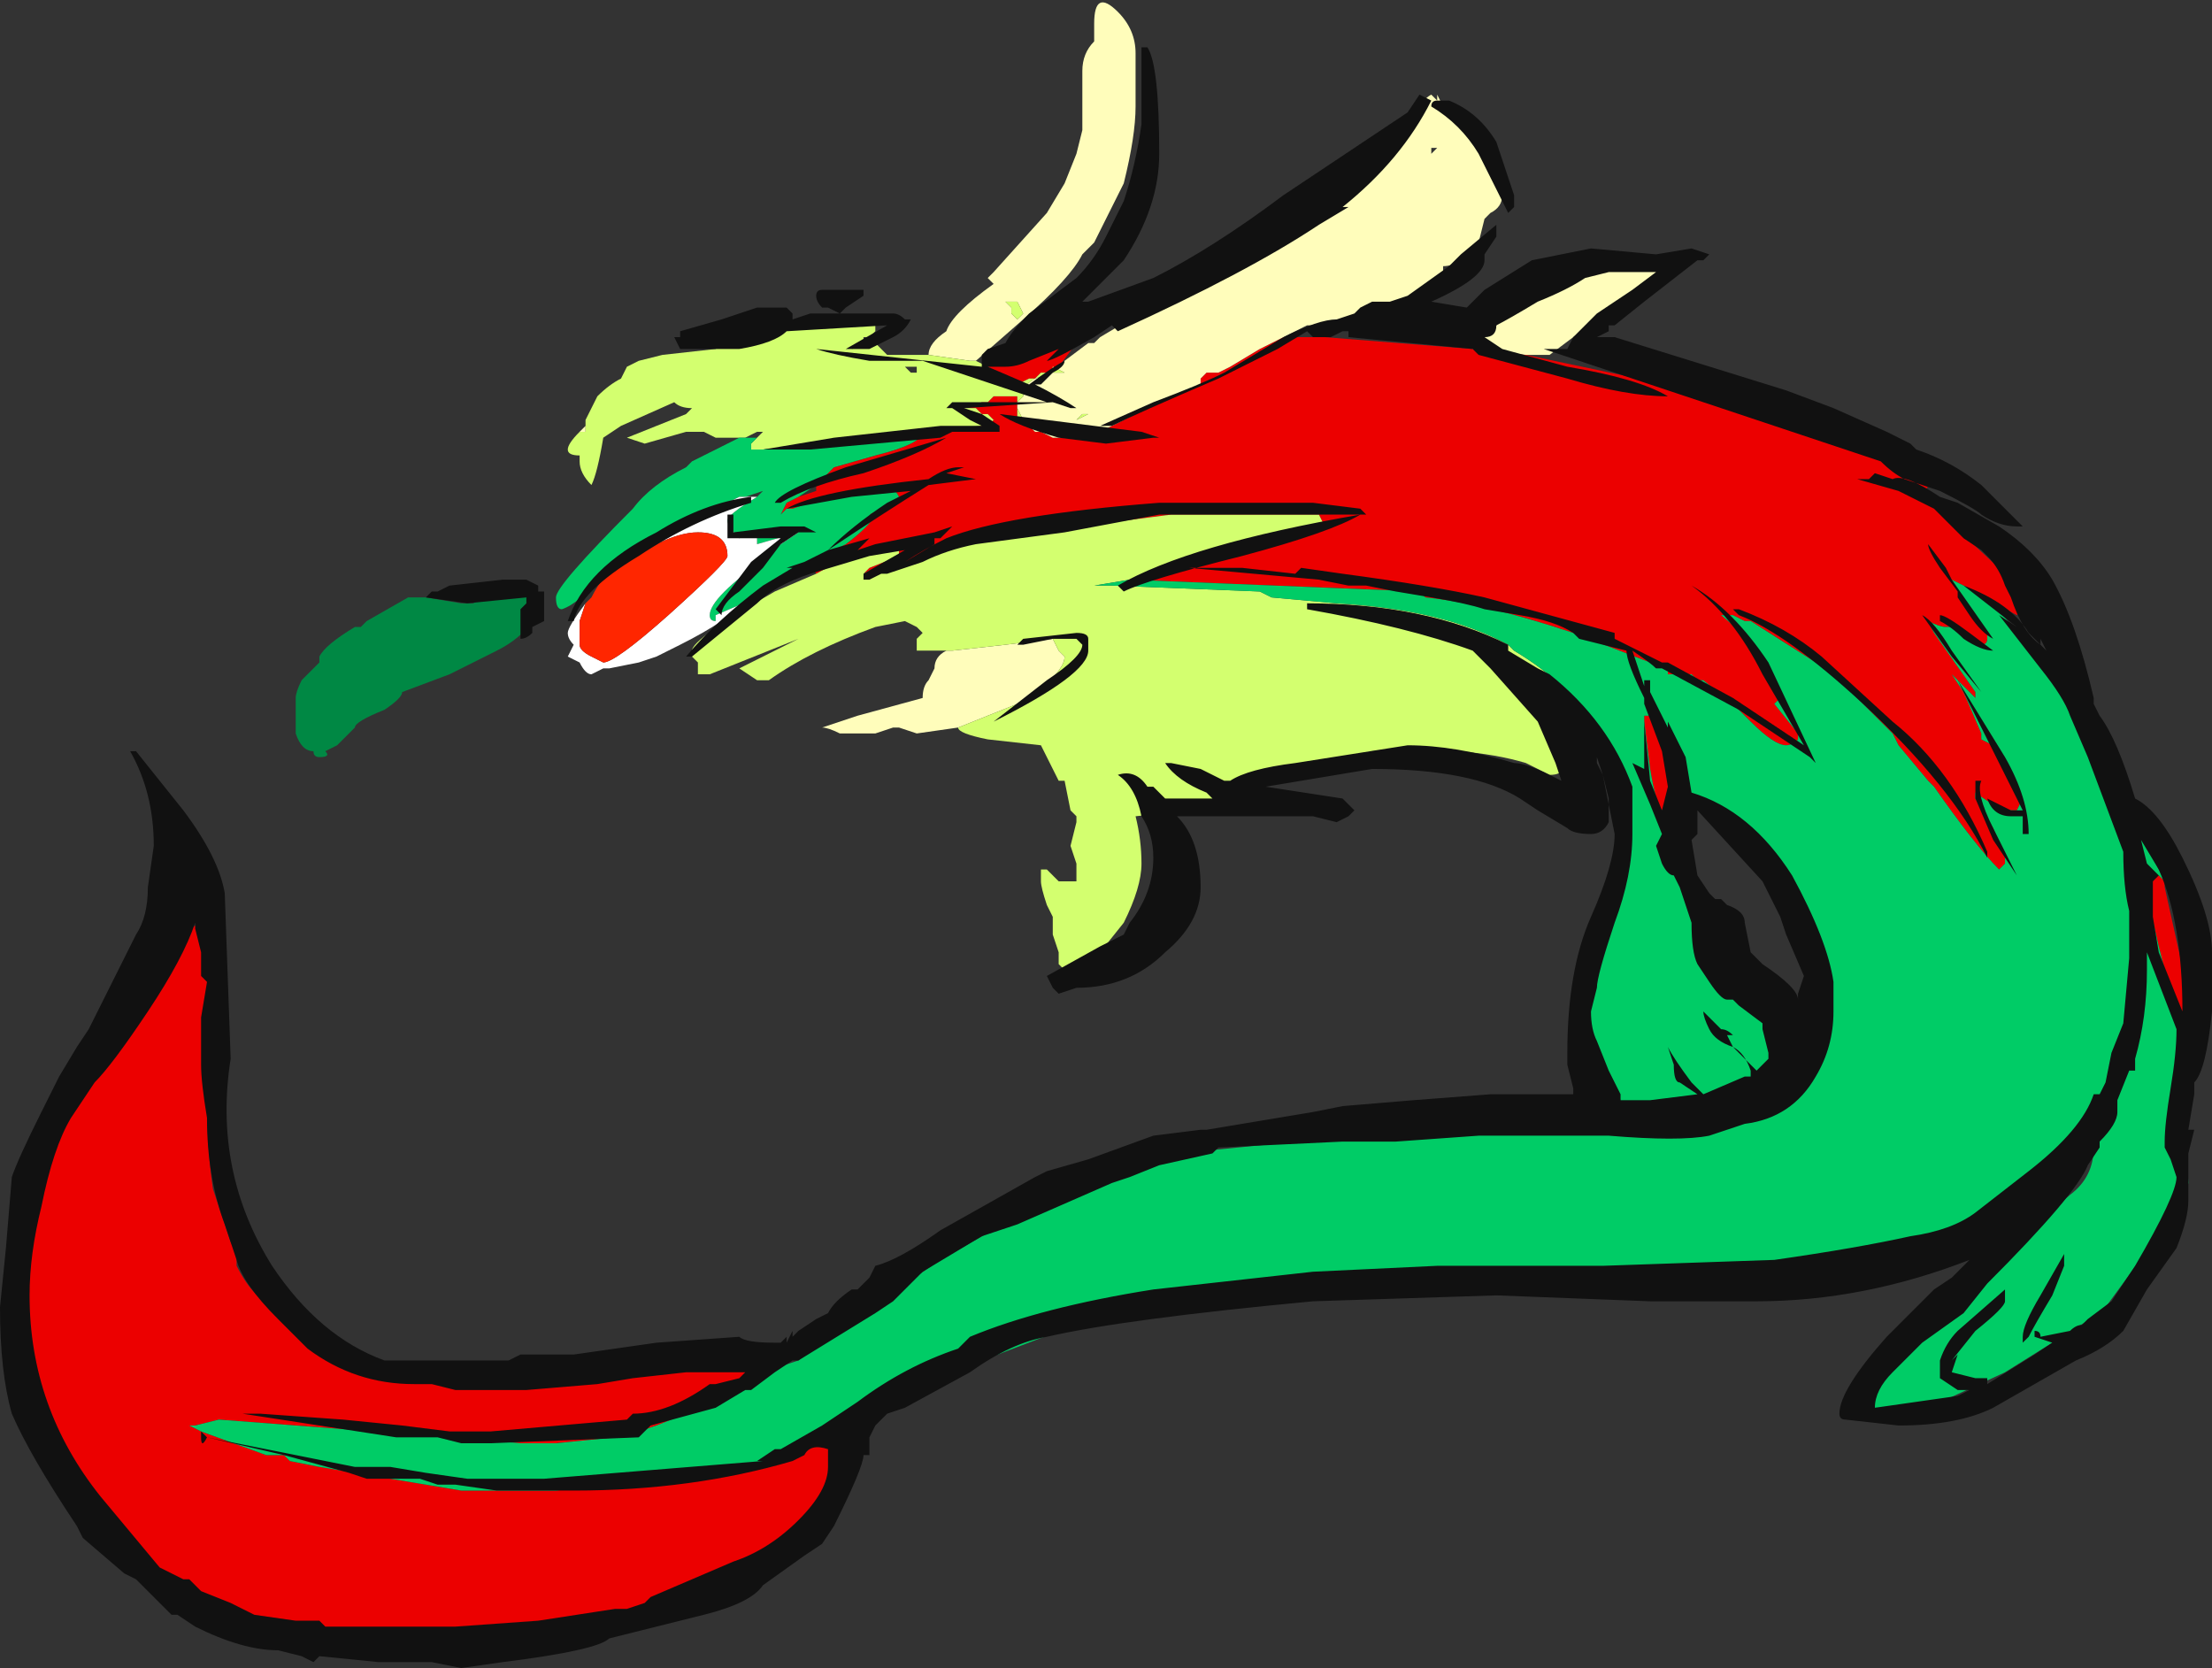 <?xml version="1.0" encoding="UTF-8" standalone="no"?>
<svg xmlns:ffdec="https://www.free-decompiler.com/flash" xmlns:xlink="http://www.w3.org/1999/xlink" ffdec:objectType="frame" height="98.7px" width="130.9px" xmlns="http://www.w3.org/2000/svg">
  <rect width="100%" height="100%" fill="#333333" stroke="none"/>
  <g transform="matrix(1.0, 0.0, 0.0, 1.0, -15.4, 64.05)">
    <use ffdec:characterId="791" height="14.1" transform="matrix(7.0, 0.0, 0.0, 7.0, 15.4, -64.05)" width="18.7" xlink:href="#shape0"/>
  </g>
  <defs>
    <g id="shape0" transform="matrix(1.0, 0.0, 0.0, 1.0, -2.2, 9.15)">
      <path d="M10.55 -6.05 L11.3 -6.25 11.15 -6.05 11.1 -6.0 11.0 -6.0 10.95 -5.95 10.9 -5.95 10.8 -5.9 10.55 -6.05 M13.05 -6.3 L13.4 -6.3 14.65 -6.2 15.1 -6.15 16.05 -5.95 18.0 -5.35 Q18.45 -5.1 18.5 -5.05 18.5 -5.0 18.4 -5.0 L19.15 -4.3 19.3 -4.0 19.25 -3.95 Q19.15 -4.0 19.1 -4.05 L19.0 -4.1 18.7 -4.25 18.9 -3.9 19.0 -3.8 19.0 -3.75 Q19.0 -3.7 18.95 -3.7 L18.7 -3.85 18.65 -3.85 Q18.6 -3.85 18.5 -3.9 L18.55 -3.8 18.9 -3.3 18.9 -3.25 18.7 -3.45 18.8 -3.3 18.95 -2.95 18.95 -2.9 19.05 -2.85 19.3 -2.4 19.25 -2.3 Q19.3 -2.3 19.2 -2.3 19.1 -2.3 18.9 -2.45 L18.9 -2.4 19.05 -2.15 19.15 -1.9 19.15 -1.85 19.1 -1.8 Q18.9 -2.0 18.55 -2.5 L18.5 -2.55 18.25 -2.85 18.2 -2.95 17.8 -3.35 17.55 -3.55 17.0 -3.9 16.95 -3.9 16.85 -3.95 16.75 -3.95 16.75 -3.95 Q17.0 -3.75 17.1 -3.55 L17.25 -3.25 17.2 -3.2 17.4 -2.95 17.4 -2.9 Q17.35 -2.85 17.3 -2.85 17.2 -2.85 17.0 -3.05 L16.9 -3.15 16.6 -3.4 16.55 -3.4 16.5 -3.45 16.3 -3.45 16.3 -3.5 16.15 -3.55 15.5 -3.8 Q14.75 -4.05 14.25 -4.1 L14.2 -4.15 11.75 -4.25 11.95 -4.3 13.4 -4.7 13.35 -4.8 12.1 -4.8 10.55 -4.6 10.2 -4.5 9.95 -4.4 9.6 -4.35 9.5 -4.3 9.55 -4.35 9.8 -4.45 9.8 -4.5 9.7 -4.55 Q9.55 -4.55 9.1 -4.3 L9.05 -4.4 9.35 -4.55 Q9.55 -4.7 9.6 -4.8 L9.55 -4.8 Q9.75 -4.9 9.8 -4.95 9.75 -5.05 9.65 -5.05 L9.2 -4.95 9.1 -4.9 9.05 -4.9 8.9 -4.85 8.85 -4.85 8.8 -4.8 8.85 -4.9 8.95 -4.95 9.1 -5.0 9.1 -5.05 9.25 -5.2 9.6 -5.3 Q10.0 -5.4 10.0 -5.5 L10.5 -5.55 10.55 -5.55 10.6 -5.6 10.55 -5.65 10.5 -5.65 10.45 -5.7 10.35 -5.7 10.5 -5.75 10.55 -5.75 10.6 -5.8 10.8 -5.8 10.8 -5.6 10.9 -5.55 10.95 -5.5 11.0 -5.5 11.1 -5.45 11.35 -5.45 11.5 -5.5 11.8 -5.65 11.85 -5.7 12.35 -5.9 12.35 -5.95 12.4 -6.0 12.5 -6.0 12.6 -6.05 12.85 -6.2 13.05 -6.3 M20.5 -1.65 L20.7 -0.75 20.65 -0.55 20.65 -0.6 20.6 -0.65 20.5 -0.95 20.45 -1.15 20.3 -1.8 20.45 -1.75 20.5 -1.7 20.5 -1.65 M9.5 2.8 L9.0 3.8 7.85 4.35 7.2 4.6 5.8 4.75 4.0 4.5 2.9 3.65 2.35 2.0 2.55 0.7 3.05 -0.45 3.8 -1.3 3.9 -1.35 4.0 -1.05 3.95 0.15 Q3.95 0.55 4.0 0.9 L4.15 1.35 4.2 1.45 4.2 1.55 Q4.35 1.85 4.55 1.9 5.1 2.5 6.05 2.5 L8.8 2.4 8.55 2.55 Q8.45 2.65 8.0 2.8 L7.75 2.9 7.6 2.95 7.5 3.0 7.4 3.0 6.9 3.05 6.6 3.05 5.4 2.95 5.35 2.95 4.05 2.85 3.85 2.9 3.8 2.9 3.9 2.95 4.45 3.15 4.6 3.15 4.65 3.2 4.9 3.25 6.1 3.45 6.9 3.45 7.8 3.35 8.85 3.2 9.5 2.8 M10.3 -4.5 L10.3 -4.5 M16.2 -4.1 L16.2 -4.1 M16.15 -3.1 L16.3 -2.7 16.3 -2.3 16.25 -2.3 Q16.2 -2.35 16.15 -2.65 L16.1 -3.05 16.1 -3.1 16.15 -3.1" fill="#ec0000" fill-rule="evenodd" stroke="none"/>
      <path d="M10.05 -6.15 Q10.05 -6.25 10.2 -6.35 10.25 -6.5 10.6 -6.75 L10.55 -6.8 10.6 -6.85 11.05 -7.35 11.2 -7.6 11.3 -7.85 11.35 -8.05 11.35 -8.55 Q11.35 -8.7 11.45 -8.8 L11.45 -8.95 Q11.45 -9.25 11.65 -9.05 11.8 -8.9 11.8 -8.7 L11.8 -8.25 Q11.8 -8.0 11.7 -7.6 11.55 -7.3 11.45 -7.1 L11.35 -7.0 Q11.25 -6.8 10.85 -6.45 L10.45 -6.1 10.4 -6.1 10.05 -6.15 M11.15 -6.05 L11.2 -6.1 11.4 -6.25 11.45 -6.25 11.5 -6.3 Q12.0 -6.6 12.5 -6.85 L14.15 -8.1 Q14.2 -8.3 14.3 -8.35 L14.35 -8.3 14.35 -8.35 14.4 -8.25 14.75 -7.85 14.9 -7.5 Q14.9 -7.4 14.8 -7.35 L14.75 -7.3 14.7 -7.1 Q14.55 -6.9 14.4 -6.9 L14.4 -6.85 Q14.1 -6.55 13.35 -6.4 L13.25 -6.4 13.05 -6.3 12.85 -6.2 12.6 -6.05 12.5 -6.0 12.4 -6.0 12.35 -5.95 12.35 -5.9 11.85 -5.7 11.8 -5.65 11.5 -5.5 11.35 -5.45 11.1 -5.45 11.0 -5.5 10.95 -5.5 10.9 -5.55 10.85 -5.6 10.8 -5.7 10.8 -5.75 10.85 -5.8 Q10.85 -5.9 10.95 -5.95 L11.1 -6.0 11.2 -6.0 11.1 -6.05 11.1 -6.0 11.15 -6.05 M14.65 -6.2 L14.95 -6.5 15.55 -6.85 16.55 -7.0 15.7 -6.45 15.3 -6.15 15.1 -6.15 14.65 -6.2 M10.3 -3.0 L9.95 -2.95 9.8 -3.0 9.75 -3.0 9.6 -2.95 9.3 -2.95 Q9.2 -3.0 9.15 -3.0 L9.45 -3.1 10.0 -3.25 Q10.0 -3.35 10.05 -3.4 L10.1 -3.5 Q10.1 -3.6 10.2 -3.65 L10.25 -3.65 10.7 -3.7 11.1 -3.75 11.15 -3.65 11.2 -3.6 Q11.2 -3.45 10.8 -3.2 10.55 -3.1 10.3 -3.0 M7.1 -5.5 L7.15 -5.55 7.15 -5.5 7.1 -5.5 M10.8 -6.6 L10.7 -6.6 10.75 -6.55 10.75 -6.5 10.8 -6.45 10.85 -6.5 10.8 -6.6 M11.3 -5.6 L11.35 -5.65 11.4 -5.65 11.3 -5.6 M9.9 -6.0 L9.9 -6.0 M14.35 -7.9 L14.3 -7.9 14.3 -7.85 14.35 -7.9" fill="#fffdbb" fill-rule="evenodd" stroke="none"/>
      <path d="M5.65 -4.1 L5.8 -4.1 6.1 -4.05 6.2 -4.05 Q6.5 -4.2 6.6 -4.2 L6.65 -4.1 6.7 -3.9 Q6.6 -3.75 6.4 -3.65 6.3 -3.6 6.2 -3.55 L6.0 -3.45 5.6 -3.3 Q5.6 -3.25 5.45 -3.15 5.2 -3.05 5.2 -3.0 L5.05 -2.85 4.95 -2.8 Q5.0 -2.75 4.9 -2.75 4.85 -2.75 4.85 -2.8 4.75 -2.8 4.7 -2.95 L4.7 -3.25 Q4.7 -3.3 4.75 -3.4 L4.9 -3.55 4.9 -3.6 Q4.95 -3.7 5.2 -3.85 L5.25 -3.85 5.3 -3.9 5.65 -4.1" fill="#008844" fill-rule="evenodd" stroke="none"/>
      <path d="M10.45 -6.1 L10.55 -6.05 10.8 -5.9 10.9 -5.95 10.95 -5.95 11.0 -6.0 11.1 -6.0 11.1 -6.05 11.2 -6.0 11.1 -6.0 10.95 -5.95 Q10.85 -5.9 10.85 -5.8 L10.8 -5.75 10.8 -5.7 10.85 -5.6 10.9 -5.55 10.8 -5.6 10.8 -5.8 10.6 -5.8 10.55 -5.75 10.5 -5.75 10.35 -5.7 10.45 -5.7 10.5 -5.65 10.55 -5.65 10.6 -5.6 10.55 -5.55 10.5 -5.55 10.0 -5.5 9.15 -5.4 8.65 -5.35 8.55 -5.35 8.55 -5.4 8.6 -5.45 8.65 -5.5 8.6 -5.5 8.5 -5.45 8.25 -5.45 8.15 -5.5 8.0 -5.5 7.65 -5.4 7.5 -5.45 8.0 -5.65 8.05 -5.7 Q7.95 -5.7 7.9 -5.75 L7.45 -5.55 7.3 -5.45 Q7.25 -5.15 7.2 -5.05 7.1 -5.15 7.1 -5.25 L7.1 -5.3 Q7.0 -5.3 7.0 -5.35 7.0 -5.4 7.1 -5.5 L7.15 -5.5 7.15 -5.55 7.15 -5.6 Q7.2 -5.7 7.25 -5.8 7.35 -5.9 7.45 -5.95 L7.5 -6.05 7.6 -6.1 7.8 -6.15 8.25 -6.2 8.5 -6.35 9.6 -6.4 9.6 -6.35 9.55 -6.3 9.5 -6.3 9.5 -6.25 9.4 -6.2 9.6 -6.25 9.7 -6.15 10.05 -6.15 10.4 -6.1 10.45 -6.1 M15.6 -3.0 L15.4 -2.65 Q15.4 -2.6 15.3 -2.6 L15.1 -2.7 Q14.6 -2.85 13.8 -2.8 L12.7 -2.45 12.25 -2.3 11.8 -2.25 Q11.85 -2.05 11.85 -1.85 11.85 -1.65 11.7 -1.35 L11.5 -1.1 11.2 -0.95 11.15 -1.0 11.15 -1.1 11.1 -1.25 11.1 -1.4 11.05 -1.5 Q11.0 -1.65 11.0 -1.7 11.0 -1.75 11.0 -1.8 L11.05 -1.8 11.15 -1.7 11.3 -1.7 11.3 -1.85 11.25 -2.0 11.3 -2.2 11.3 -2.25 11.25 -2.3 11.2 -2.55 11.15 -2.55 11.0 -2.85 10.55 -2.9 Q10.3 -2.95 10.3 -3.0 10.55 -3.1 10.8 -3.2 11.2 -3.45 11.2 -3.6 L11.15 -3.65 11.1 -3.75 10.7 -3.7 10.25 -3.65 9.95 -3.65 9.95 -3.75 10.0 -3.8 9.95 -3.85 9.85 -3.9 9.6 -3.85 Q9.05 -3.65 8.7 -3.4 L8.6 -3.4 8.45 -3.5 8.95 -3.75 8.2 -3.45 8.1 -3.45 8.1 -3.55 8.05 -3.6 8.05 -3.65 Q8.05 -3.75 8.75 -4.15 L9.1 -4.3 Q9.55 -4.55 9.7 -4.55 L9.8 -4.5 9.8 -4.45 9.55 -4.35 9.5 -4.3 9.6 -4.35 9.95 -4.4 10.2 -4.5 10.55 -4.6 12.1 -4.8 13.35 -4.8 13.4 -4.7 11.95 -4.3 11.75 -4.25 11.45 -4.2 11.6 -4.2 12.85 -4.15 12.95 -4.1 13.5 -4.05 Q14.4 -4.0 14.95 -3.7 L15.0 -3.65 Q15.25 -3.5 15.4 -3.35 L15.5 -3.2 15.6 -3.1 15.6 -3.0 M10.8 -6.6 L10.85 -6.5 10.8 -6.45 10.75 -6.5 10.75 -6.55 10.7 -6.6 10.8 -6.6 M11.3 -5.6 L11.4 -5.65 11.35 -5.65 11.3 -5.6 M9.9 -6.0 L9.95 -6.0 9.95 -6.05 9.85 -6.05 9.9 -6.0 9.9 -6.0 M10.3 -4.5 L10.3 -4.5 M10.25 -4.0 L10.25 -4.0 M12.95 -3.3 L12.95 -3.3" fill="#d3ff6f" fill-rule="evenodd" stroke="none"/>
      <path d="M19.0 -4.1 L19.7 -3.3 20.5 -1.7 20.5 -1.65 20.5 -1.7 20.45 -1.75 20.3 -1.8 20.45 -1.15 20.5 -0.95 20.6 -0.65 20.65 -0.25 20.7 0.85 Q20.7 0.95 20.0 1.9 L19.95 1.95 19.15 2.45 18.5 2.75 18.05 2.75 18.0 2.65 19.0 1.55 19.7 0.95 Q19.9 0.8 19.9 0.55 L18.2 1.55 11.55 1.95 9.85 2.6 9.5 2.8 8.85 3.2 7.8 3.35 6.9 3.45 6.1 3.45 4.9 3.25 4.65 3.2 4.6 3.15 4.45 3.15 3.9 2.95 3.8 2.9 3.85 2.9 4.05 2.85 5.35 2.95 5.4 2.95 6.6 3.05 6.9 3.05 7.4 3.0 7.5 3.0 7.6 2.95 7.75 2.9 8.0 2.8 Q8.45 2.65 8.55 2.55 L8.8 2.4 8.95 2.35 9.2 2.15 10.15 1.5 11.65 0.65 15.2 0.3 15.9 0.15 15.55 -0.6 15.9 -2.2 Q15.9 -2.55 15.6 -3.0 L15.6 -3.1 15.5 -3.2 15.4 -3.35 Q15.25 -3.5 15.0 -3.65 L14.95 -3.7 Q14.4 -4.0 13.5 -4.05 L12.95 -4.1 12.85 -4.15 11.6 -4.2 11.45 -4.2 11.75 -4.25 14.2 -4.15 14.25 -4.1 Q14.75 -4.05 15.5 -3.8 L16.15 -3.55 16.3 -3.5 16.3 -3.45 16.5 -3.45 16.55 -3.4 16.6 -3.4 16.9 -3.15 17.0 -3.05 Q17.2 -2.85 17.3 -2.85 17.35 -2.85 17.4 -2.9 L17.4 -2.95 17.2 -3.2 17.25 -3.25 17.1 -3.55 Q17.0 -3.75 16.75 -3.95 L16.75 -3.95 16.85 -3.95 16.95 -3.9 17.0 -3.9 17.55 -3.55 17.8 -3.35 18.2 -2.95 18.25 -2.85 18.5 -2.55 18.55 -2.5 Q18.9 -2.0 19.1 -1.8 L19.15 -1.85 19.15 -1.9 19.05 -2.15 18.9 -2.4 18.9 -2.45 Q19.1 -2.3 19.2 -2.3 19.3 -2.3 19.25 -2.3 L19.3 -2.4 19.05 -2.85 18.95 -2.9 18.95 -2.95 18.8 -3.3 18.7 -3.45 18.9 -3.25 18.9 -3.3 18.55 -3.8 18.5 -3.9 Q18.6 -3.85 18.65 -3.85 L18.7 -3.85 18.95 -3.7 Q19.0 -3.7 19.0 -3.75 L19.0 -3.8 18.9 -3.9 18.7 -4.25 19.0 -4.1 M9.05 -4.4 L8.6 -4.1 8.25 -3.95 8.25 -3.9 Q8.2 -3.9 8.2 -3.95 8.2 -4.1 8.7 -4.45 L8.65 -4.45 8.95 -4.65 8.6 -4.55 8.6 -4.65 8.45 -4.6 Q8.35 -4.7 8.35 -4.75 8.35 -4.8 8.6 -4.95 L8.65 -5.0 8.5 -4.95 8.45 -4.95 Q8.15 -4.8 7.85 -4.65 L7.75 -4.55 7.45 -4.4 7.3 -4.3 Q7.1 -4.05 6.95 -4.0 6.9 -4.0 6.9 -4.1 6.9 -4.2 7.55 -4.85 7.7 -5.05 8.0 -5.2 L8.05 -5.25 8.45 -5.45 8.6 -5.45 8.55 -5.4 8.55 -5.35 8.65 -5.35 9.15 -5.4 10.0 -5.5 Q10.0 -5.4 9.6 -5.3 L9.25 -5.2 9.1 -5.05 8.95 -4.95 8.85 -4.9 8.8 -4.8 8.85 -4.85 8.9 -4.85 9.05 -4.9 9.1 -4.9 9.2 -4.95 9.65 -5.05 Q9.75 -5.05 9.8 -4.95 9.75 -4.9 9.55 -4.8 L9.6 -4.8 Q9.55 -4.7 9.35 -4.55 L9.05 -4.4 M10.25 -4.0 L10.25 -4.0 M8.7 -4.75 L8.7 -4.75 M16.2 -4.1 L16.2 -4.1 M16.15 -3.1 L16.1 -3.1 16.1 -3.05 16.15 -2.65 Q16.2 -2.35 16.25 -2.3 L16.3 -2.3 16.3 -2.7 16.15 -3.1 M16.35 -2.4 L16.6 -1.1 17.25 -0.35 17.15 -0.05 17.5 -0.85 17.1 -1.85 16.35 -2.5 16.35 -2.4" fill="#00cc66" fill-rule="evenodd" stroke="none"/>
      <path d="M8.6 -4.1 L8.55 -4.1 Q8.35 -3.9 7.95 -3.7 L7.75 -3.6 7.6 -3.55 7.35 -3.5 7.3 -3.5 7.2 -3.45 Q7.15 -3.45 7.1 -3.55 L7.0 -3.6 7.05 -3.7 Q7.0 -3.75 7.0 -3.8 7.0 -3.85 7.15 -4.05 L7.1 -3.9 7.1 -3.7 Q7.1 -3.65 7.2 -3.6 L7.3 -3.55 Q7.4 -3.55 7.85 -3.95 8.35 -4.4 8.35 -4.45 8.35 -4.65 8.1 -4.65 7.95 -4.65 7.75 -4.55 L7.85 -4.65 Q8.15 -4.8 8.45 -4.95 L8.6 -4.95 Q8.35 -4.8 8.35 -4.75 8.35 -4.7 8.45 -4.6 L8.6 -4.65 8.6 -4.55 8.95 -4.65 8.65 -4.45 8.7 -4.45 Q8.2 -4.1 8.2 -3.95 8.2 -3.9 8.25 -3.9 L8.25 -3.95 8.6 -4.1 M8.7 -4.75 L8.7 -4.75" fill="#ffffff" fill-rule="evenodd" stroke="none"/>
      <path d="M7.15 -4.05 L7.2 -4.1 Q7.3 -4.3 7.45 -4.4 L7.75 -4.55 Q7.95 -4.65 8.1 -4.65 8.35 -4.65 8.35 -4.45 8.35 -4.4 7.85 -3.95 7.4 -3.55 7.3 -3.55 L7.2 -3.6 Q7.1 -3.65 7.1 -3.7 L7.1 -3.9 7.15 -4.05" fill="#ff2600" fill-rule="evenodd" stroke="none"/>
      <path d="M4.3 -1.35 L4.3 -1.35 M2.7 -0.05 L2.85 -0.3 2.95 -0.45 3.35 -1.25 Q3.45 -1.4 3.45 -1.65 L3.5 -2.0 Q3.5 -2.45 3.3 -2.8 L3.35 -2.8 3.75 -2.3 Q4.05 -1.9 4.1 -1.6 L4.15 -0.2 Q4.0 0.75 4.5 1.55 4.9 2.15 5.45 2.35 L6.5 2.35 6.6 2.3 7.05 2.3 7.75 2.2 8.45 2.15 Q8.5 2.2 8.75 2.2 L8.8 2.2 8.85 2.15 8.85 2.2 8.9 2.1 8.9 2.15 8.95 2.1 9.1 2.0 9.2 1.95 Q9.25 1.85 9.4 1.75 L9.45 1.75 9.55 1.65 9.6 1.55 Q9.8 1.5 10.15 1.25 L10.95 0.8 11.05 0.75 11.4 0.65 11.95 0.45 12.35 0.4 12.4 0.4 13.3 0.25 13.55 0.2 14.15 0.15 14.8 0.1 15.5 0.1 15.5 0.05 15.45 -0.15 15.45 -0.25 Q15.45 -0.95 15.65 -1.4 15.85 -1.85 15.85 -2.1 L15.75 -2.6 15.8 -2.4 15.8 -2.2 Q15.75 -2.1 15.65 -2.1 15.5 -2.1 15.45 -2.15 L15.2 -2.3 15.05 -2.4 Q14.65 -2.65 13.8 -2.65 L12.9 -2.5 13.55 -2.4 13.65 -2.3 13.6 -2.25 13.5 -2.2 13.3 -2.25 12.15 -2.25 Q12.35 -2.05 12.35 -1.65 12.35 -1.35 12.05 -1.1 11.75 -0.8 11.3 -0.8 L11.15 -0.75 11.1 -0.8 11.05 -0.9 11.5 -1.15 11.7 -1.25 11.75 -1.35 Q11.95 -1.6 11.95 -1.9 11.95 -2.1 11.85 -2.25 11.8 -2.5 11.65 -2.6 11.8 -2.65 11.9 -2.5 L11.95 -2.5 12.05 -2.4 12.45 -2.4 12.4 -2.45 Q12.15 -2.55 12.05 -2.7 L12.1 -2.7 12.35 -2.65 12.55 -2.55 12.6 -2.55 Q12.75 -2.65 13.15 -2.7 L14.1 -2.85 Q14.5 -2.85 15.0 -2.7 15.1 -2.7 15.3 -2.6 L15.4 -2.55 15.35 -2.7 15.2 -3.05 14.8 -3.5 14.65 -3.65 Q14.1 -3.85 13.25 -4.0 L13.25 -4.05 Q14.25 -4.05 14.95 -3.7 L14.95 -3.65 15.2 -3.5 15.3 -3.45 Q15.8 -3.05 16.0 -2.5 L16.0 -2.1 Q16.0 -1.75 15.85 -1.35 15.7 -0.9 15.7 -0.8 L15.65 -0.6 Q15.65 -0.45 15.7 -0.35 L15.8 -0.1 15.9 0.1 15.9 0.15 16.15 0.15 16.55 0.1 16.4 0.0 Q16.35 0.0 16.35 -0.15 L16.3 -0.3 Q16.35 -0.2 16.5 0.0 L16.6 0.1 16.95 -0.05 17.0 -0.05 17.0 -0.1 Q16.95 -0.25 16.85 -0.3 16.7 -0.35 16.65 -0.45 16.6 -0.55 16.6 -0.6 L16.75 -0.45 Q16.8 -0.45 16.85 -0.4 L16.8 -0.4 16.85 -0.3 17.05 -0.1 17.15 -0.2 17.15 -0.25 17.1 -0.45 17.1 -0.5 16.9 -0.65 16.85 -0.7 16.8 -0.7 Q16.75 -0.7 16.65 -0.85 L16.55 -1.0 Q16.5 -1.1 16.5 -1.35 L16.4 -1.65 16.35 -1.75 Q16.3 -1.75 16.25 -1.85 L16.2 -2.0 16.25 -2.1 16.15 -2.35 16.0 -2.7 16.1 -2.65 16.1 -3.05 16.15 -2.55 16.25 -2.3 16.3 -2.5 16.25 -2.8 16.1 -3.2 16.1 -3.25 Q15.95 -3.55 15.95 -3.65 L15.55 -3.75 15.5 -3.8 Q15.35 -3.9 15.05 -3.95 L14.75 -4.0 Q14.6 -4.05 14.3 -4.1 L14.0 -4.15 13.75 -4.2 13.6 -4.2 13.35 -4.25 12.25 -4.35 12.7 -4.35 13.15 -4.3 13.2 -4.35 13.55 -4.3 Q14.3 -4.2 14.75 -4.1 L15.85 -3.8 15.85 -3.75 16.25 -3.55 16.3 -3.55 16.85 -3.25 17.45 -2.85 17.1 -3.45 Q16.85 -3.95 16.5 -4.2 16.85 -4.0 17.15 -3.55 L17.55 -2.7 17.5 -2.75 Q17.35 -2.85 16.9 -3.15 L16.25 -3.5 16.2 -3.5 Q16.15 -3.55 16.0 -3.65 L16.1 -3.35 16.1 -3.4 16.15 -3.4 16.15 -3.3 16.3 -3.0 16.3 -3.05 16.45 -2.75 16.5 -2.45 Q17.0 -2.3 17.35 -1.75 17.65 -1.2 17.7 -0.85 L17.7 -0.6 Q17.7 -0.3 17.55 -0.05 17.35 0.3 16.95 0.35 L16.65 0.45 Q16.4 0.5 15.8 0.45 L14.7 0.45 14.0 0.5 13.55 0.5 12.5 0.55 12.45 0.6 12.0 0.7 11.75 0.8 11.6 0.85 10.8 1.2 10.5 1.3 10.0 1.6 9.75 1.85 9.6 1.95 8.95 2.35 8.9 2.35 8.75 2.45 8.55 2.6 8.5 2.6 8.25 2.75 7.7 2.9 7.6 3.0 6.35 3.05 6.1 3.05 5.9 3.0 5.55 3.0 4.25 2.8 4.4 2.8 5.1 2.85 5.6 2.9 6.0 2.95 6.35 2.95 7.5 2.85 7.55 2.8 Q7.85 2.8 8.2 2.55 L8.25 2.55 8.45 2.5 8.5 2.45 8.0 2.45 7.55 2.5 7.25 2.55 6.65 2.6 6.05 2.6 5.85 2.55 5.7 2.55 Q5.2 2.55 4.8 2.25 L4.55 2.0 Q4.25 1.7 4.2 1.5 L4.1 1.2 Q3.95 0.8 3.95 0.3 3.9 0.0 3.9 -0.15 L3.9 -0.55 3.95 -0.85 3.9 -0.9 3.9 -1.1 3.85 -1.3 3.85 -1.35 Q3.75 -1.05 3.45 -0.6 3.15 -0.15 3.0 0.0 L2.8 0.3 Q2.65 0.55 2.55 1.05 2.45 1.45 2.45 1.8 2.45 2.75 3.05 3.5 L3.55 4.1 3.75 4.2 3.8 4.2 3.9 4.3 4.15 4.4 4.35 4.5 4.7 4.55 4.9 4.55 4.95 4.6 6.05 4.6 6.75 4.55 7.4 4.45 7.5 4.45 7.65 4.4 7.7 4.35 8.4 4.05 Q8.7 3.95 8.95 3.7 9.2 3.45 9.2 3.25 L9.2 3.1 Q9.05 3.05 9.0 3.15 L8.9 3.2 Q8.05 3.45 7.05 3.45 L6.4 3.45 6.05 3.4 5.9 3.4 5.75 3.35 5.3 3.35 5.15 3.3 4.6 3.15 3.95 3.0 Q3.9 3.1 3.9 3.0 L3.9 2.95 3.95 3.0 5.2 3.25 5.5 3.25 5.8 3.3 6.15 3.35 6.8 3.35 8.65 3.2 8.6 3.2 8.75 3.1 8.8 3.1 9.15 2.9 9.45 2.7 Q9.85 2.4 10.3 2.25 L10.4 2.15 Q11.0 1.9 11.95 1.75 L13.3 1.6 14.35 1.55 15.75 1.55 17.2 1.5 Q17.9 1.4 18.35 1.3 18.7 1.25 18.9 1.1 L19.35 0.75 Q19.8 0.4 19.9 0.1 L19.95 0.1 20.0 0.0 20.05 -0.25 20.15 -0.5 20.2 -1.05 20.2 -1.45 Q20.15 -1.65 20.15 -1.95 L19.85 -2.75 19.7 -3.1 Q19.65 -3.25 19.45 -3.5 L19.1 -3.95 19.25 -3.85 18.8 -4.2 Q19.2 -4.05 19.35 -3.8 L19.5 -3.65 19.45 -3.75 19.45 -3.7 Q19.3 -3.8 19.2 -4.1 L19.15 -4.2 Q19.1 -4.35 19.0 -4.45 L18.95 -4.5 18.8 -4.6 18.55 -4.85 18.25 -5.0 17.9 -5.1 18.0 -5.1 18.05 -5.15 18.2 -5.1 Q18.3 -5.15 18.6 -4.95 L18.75 -4.9 19.1 -4.7 Q19.4 -4.5 19.55 -4.25 19.75 -3.9 19.9 -3.25 L19.9 -3.2 19.95 -3.1 Q20.1 -2.9 20.25 -2.4 20.45 -2.3 20.65 -1.9 20.9 -1.4 20.9 -1.1 L20.9 -0.6 Q20.85 -0.1 20.75 0.0 L20.75 0.1 20.7 0.4 20.75 0.4 20.7 0.6 20.7 0.65 Q20.7 0.8 20.7 1.0 20.7 1.15 20.6 1.4 L20.35 1.75 20.15 2.1 Q20.0 2.25 19.75 2.35 L19.05 2.75 Q18.75 2.9 18.25 2.9 L17.8 2.85 Q17.75 2.85 17.75 2.8 17.75 2.6 18.15 2.15 L18.55 1.75 18.7 1.65 18.85 1.5 Q17.95 1.85 17.05 1.85 L16.15 1.85 14.85 1.8 13.3 1.85 Q11.7 2.0 11.05 2.15 10.75 2.2 10.4 2.45 L9.85 2.75 9.7 2.8 Q9.65 2.85 9.6 2.9 L9.55 3.0 9.55 3.15 9.5 3.15 Q9.5 3.25 9.25 3.75 L9.15 3.9 9.0 4.0 8.65 4.25 Q8.55 4.4 8.15 4.5 L7.35 4.7 Q7.25 4.8 6.45 4.9 L6.1 4.95 5.85 4.9 5.4 4.9 4.9 4.85 4.85 4.9 4.75 4.85 4.55 4.8 Q4.25 4.8 3.85 4.6 L3.7 4.5 3.65 4.5 3.35 4.2 3.25 4.15 2.9 3.85 2.85 3.75 Q2.45 3.15 2.3 2.8 2.2 2.45 2.2 1.9 L2.25 1.4 2.3 0.8 Q2.35 0.65 2.55 0.25 L2.7 -0.05 M4.3 -0.5 L4.3 -0.5 M11.3 -6.8 Q11.45 -6.95 11.55 -7.15 L11.7 -7.45 Q11.8 -7.75 11.85 -8.1 L11.85 -8.75 11.9 -8.75 Q12.0 -8.6 12.0 -7.85 12.0 -7.4 11.7 -6.95 L11.35 -6.6 11.4 -6.6 11.95 -6.8 Q12.45 -7.05 13.05 -7.5 L14.1 -8.2 14.2 -8.35 14.3 -8.3 Q14.05 -7.8 13.55 -7.4 L13.6 -7.4 13.35 -7.25 Q12.75 -6.85 11.65 -6.35 L11.6 -6.4 11.45 -6.3 Q11.1 -6.1 11.05 -6.1 L11.15 -6.2 10.9 -6.1 Q10.8 -6.05 10.7 -6.05 L10.55 -6.05 10.9 -5.9 Q11.1 -6.05 11.2 -6.1 11.2 -6.05 11.1 -6.0 L11.0 -5.9 10.95 -5.9 Q11.15 -5.8 11.3 -5.7 11.35 -5.7 11.25 -5.7 L11.1 -5.75 10.35 -5.7 10.5 -5.65 10.65 -5.55 10.65 -5.5 10.25 -5.5 10.15 -5.45 9.05 -5.35 8.65 -5.35 9.25 -5.45 10.15 -5.55 10.5 -5.55 10.4 -5.6 10.25 -5.7 10.2 -5.7 10.25 -5.75 11.05 -5.75 10.0 -6.1 9.55 -6.1 Q9.25 -6.15 9.1 -6.2 L10.5 -6.05 Q10.5 -6.1 10.5 -6.15 L10.55 -6.2 10.7 -6.25 Q10.75 -6.35 10.9 -6.5 L11.3 -6.8 M10.65 -5.65 L11.85 -5.5 12.0 -5.45 11.95 -5.45 11.55 -5.4 11.15 -5.45 Q10.8 -5.55 10.65 -5.65 M9.5 -6.65 L9.35 -6.55 9.3 -6.5 9.2 -6.55 9.15 -6.55 Q9.1 -6.6 9.1 -6.65 9.1 -6.7 9.15 -6.7 L9.5 -6.7 9.5 -6.65 M9.55 -6.2 L9.35 -6.2 9.7 -6.4 8.85 -6.35 Q8.75 -6.25 8.45 -6.2 L7.95 -6.2 7.9 -6.3 7.95 -6.3 7.95 -6.35 8.3 -6.45 8.6 -6.55 8.85 -6.55 8.9 -6.5 8.9 -6.45 9.05 -6.5 9.75 -6.5 Q9.8 -6.5 9.85 -6.45 L9.9 -6.45 Q9.85 -6.35 9.75 -6.3 L9.55 -6.2 M9.45 -4.5 L9.6 -4.55 10.1 -4.65 10.25 -4.7 10.15 -4.6 10.1 -4.6 10.1 -4.55 9.85 -4.4 Q10.0 -4.5 10.2 -4.6 10.7 -4.8 12.0 -4.9 L13.3 -4.9 13.7 -4.85 13.75 -4.8 13.7 -4.8 Q13.45 -4.65 12.7 -4.45 11.9 -4.25 11.7 -4.15 L11.65 -4.2 Q12.25 -4.55 13.7 -4.8 L12.0 -4.8 11.2 -4.65 10.45 -4.55 Q10.2 -4.5 10.0 -4.4 L9.7 -4.3 9.65 -4.3 9.55 -4.25 9.5 -4.25 9.5 -4.3 9.85 -4.5 9.55 -4.45 9.05 -4.3 Q8.75 -4.2 8.6 -4.05 L8.05 -3.6 8.0 -3.6 Q8.25 -3.9 8.65 -4.2 L8.9 -4.35 8.85 -4.35 9.0 -4.4 9.2 -4.5 Q9.4 -4.7 9.7 -4.9 L9.9 -5.0 9.4 -4.95 8.85 -4.85 Q9.1 -5.0 10.05 -5.1 10.2 -5.2 10.3 -5.2 L10.35 -5.2 10.2 -5.15 10.45 -5.1 10.05 -5.05 Q9.65 -4.8 9.2 -4.5 L9.55 -4.6 9.45 -4.5 M8.75 -4.9 Q8.8 -5.0 9.35 -5.2 L10.2 -5.45 Q9.95 -5.3 9.5 -5.15 9.05 -5.05 8.8 -4.9 L8.75 -4.9 M9.0 -4.7 L9.1 -4.65 8.95 -4.65 8.8 -4.55 8.65 -4.35 8.45 -4.15 Q8.3 -4.05 8.3 -3.95 L8.25 -4.0 8.55 -4.4 8.8 -4.6 8.35 -4.6 8.35 -4.8 8.4 -4.8 8.4 -4.65 8.8 -4.7 9.0 -4.7 M10.85 -3.75 L11.3 -3.8 Q11.4 -3.8 11.4 -3.75 L11.4 -3.65 Q11.4 -3.45 10.6 -3.05 L11.05 -3.4 Q11.35 -3.6 11.35 -3.7 L11.3 -3.75 11.1 -3.75 10.85 -3.7 10.8 -3.7 10.85 -3.75 M6.45 -4.25 L6.65 -4.25 6.75 -4.2 6.75 -4.15 6.8 -4.15 6.8 -3.9 6.7 -3.85 6.7 -3.8 Q6.65 -3.75 6.6 -3.75 L6.6 -4.0 6.65 -4.05 6.65 -4.1 6.15 -4.05 5.8 -4.1 5.85 -4.15 5.9 -4.15 6.0 -4.2 6.45 -4.25 M7.0 -3.9 Q7.15 -4.35 7.75 -4.65 8.15 -4.9 8.55 -4.95 L8.55 -4.9 Q8.05 -4.75 7.6 -4.45 7.1 -4.15 7.05 -3.9 L7.0 -3.9 M14.45 -8.3 Q14.7 -8.2 14.85 -7.95 L15.0 -7.5 15.0 -7.4 14.95 -7.35 14.7 -7.85 Q14.55 -8.1 14.3 -8.25 14.3 -8.3 14.35 -8.3 L14.45 -8.3 M13.2 -7.3 L13.2 -7.3 M14.85 -7.15 L14.75 -7.0 14.75 -6.95 Q14.75 -6.8 14.3 -6.6 L14.6 -6.55 14.75 -6.7 15.15 -6.95 15.65 -7.05 16.2 -7.0 16.5 -7.05 16.65 -7.0 16.6 -6.95 16.55 -6.95 16.1 -6.6 15.85 -6.4 15.8 -6.4 15.8 -6.35 15.7 -6.3 15.85 -6.3 17.3 -5.85 17.7 -5.7 18.15 -5.5 18.35 -5.4 18.4 -5.35 Q18.7 -5.25 18.95 -5.05 L19.3 -4.7 19.25 -4.7 Q19.1 -4.7 18.95 -4.8 18.9 -4.85 18.6 -5.0 L18.3 -5.1 Q18.2 -5.15 18.1 -5.25 L15.25 -6.2 15.45 -6.2 15.5 -6.3 15.7 -6.5 16.0 -6.7 16.2 -6.85 15.8 -6.85 15.6 -6.8 Q15.45 -6.7 15.2 -6.6 14.95 -6.45 14.85 -6.4 14.85 -6.3 14.75 -6.3 L14.9 -6.2 15.45 -6.05 Q16.05 -5.95 16.3 -5.8 15.95 -5.8 15.45 -5.95 L14.7 -6.15 14.65 -6.2 13.6 -6.3 13.6 -6.35 13.55 -6.35 13.45 -6.3 13.3 -6.3 13.25 -6.35 13.0 -6.2 12.5 -5.95 Q11.8 -5.65 11.6 -5.55 L11.5 -5.55 11.95 -5.75 Q12.35 -5.9 12.55 -6.0 L13.05 -6.3 Q13.35 -6.45 13.5 -6.45 L13.65 -6.5 13.7 -6.55 13.8 -6.6 13.95 -6.6 14.1 -6.65 14.45 -6.9 14.55 -7.0 14.85 -7.25 14.85 -7.15 M16.85 -4.0 L16.9 -4.0 Q17.3 -3.85 17.6 -3.6 L18.2 -3.05 Q18.7 -2.65 19.0 -1.95 L19.0 -1.9 Q18.7 -2.5 17.95 -3.2 17.3 -3.8 16.9 -3.95 L16.85 -4.0 M13.85 -4.2 L13.85 -4.2 M16.55 -1.75 L16.65 -1.6 16.7 -1.55 16.75 -1.55 16.8 -1.5 Q16.95 -1.45 16.95 -1.35 L17.0 -1.1 17.1 -1.0 Q17.4 -0.8 17.4 -0.7 L17.4 -0.75 17.45 -0.9 17.3 -1.25 17.25 -1.4 17.1 -1.7 16.55 -2.3 16.55 -2.1 16.5 -2.05 16.55 -1.75 M15.7 -2.8 L15.7 -2.7 15.75 -2.6 15.7 -2.75 15.7 -2.8 M18.5 -4.55 L18.65 -4.35 18.7 -4.25 19.05 -3.75 Q18.95 -3.8 18.85 -3.95 L18.75 -4.1 18.75 -4.15 18.6 -4.35 Q18.5 -4.5 18.5 -4.55 M18.45 -3.95 Q18.55 -3.9 18.7 -3.65 L18.95 -3.3 18.7 -3.6 18.45 -3.95 M18.6 -3.95 Q18.65 -3.95 18.85 -3.8 L19.05 -3.65 Q18.95 -3.65 18.8 -3.75 18.7 -3.85 18.6 -3.9 L18.6 -3.95 M18.8 -5.0 L18.8 -5.0 M19.2 -2.25 Q19.05 -2.25 19.0 -2.4 L19.2 -2.3 19.3 -2.3 18.75 -3.4 19.15 -2.75 Q19.35 -2.4 19.35 -2.1 L19.3 -2.1 19.3 -2.25 19.2 -2.25 M18.95 -2.55 Q18.9 -2.45 19.05 -2.15 L19.25 -1.75 Q19.15 -1.9 19.05 -2.05 L18.9 -2.4 18.9 -2.55 18.95 -2.55 M20.2 -0.1 L20.1 0.15 20.1 0.25 Q20.1 0.35 19.95 0.5 L19.95 0.55 19.85 0.7 Q19.75 0.95 19.0 1.7 L18.8 1.95 18.45 2.2 Q18.35 2.3 18.2 2.45 18.05 2.6 18.05 2.75 L18.75 2.65 18.85 2.6 18.75 2.6 18.6 2.5 18.6 2.45 18.6 2.35 Q18.65 2.2 18.75 2.1 L19.15 1.75 19.15 1.85 Q19.15 1.9 18.9 2.1 L18.7 2.35 18.75 2.3 18.7 2.45 18.9 2.5 19.0 2.5 19.0 2.55 19.4 2.3 19.55 2.2 19.4 2.15 19.4 2.1 Q19.45 2.1 19.45 2.15 L19.7 2.1 Q19.75 2.05 19.8 2.05 L19.85 2.0 20.05 1.85 20.25 1.55 Q20.6 0.95 20.6 0.8 L20.55 0.65 20.5 0.55 20.5 0.5 Q20.5 0.35 20.55 0.05 20.6 -0.25 20.6 -0.45 L20.35 -1.1 20.35 -0.95 Q20.35 -0.55 20.25 -0.2 L20.25 -0.1 20.2 -0.1 M20.45 -1.8 L20.3 -2.05 20.35 -1.85 20.45 -1.75 20.4 -1.7 20.4 -1.4 20.45 -1.1 20.65 -0.6 Q20.65 -1.35 20.45 -1.8 M19.65 1.55 L19.55 1.8 Q19.4 2.05 19.35 2.15 L19.3 2.2 19.3 2.15 Q19.3 2.05 19.45 1.8 L19.65 1.45 19.65 1.55" fill="#111111" fill-rule="evenodd" stroke="none"/>
    </g>
  </defs>
</svg>
